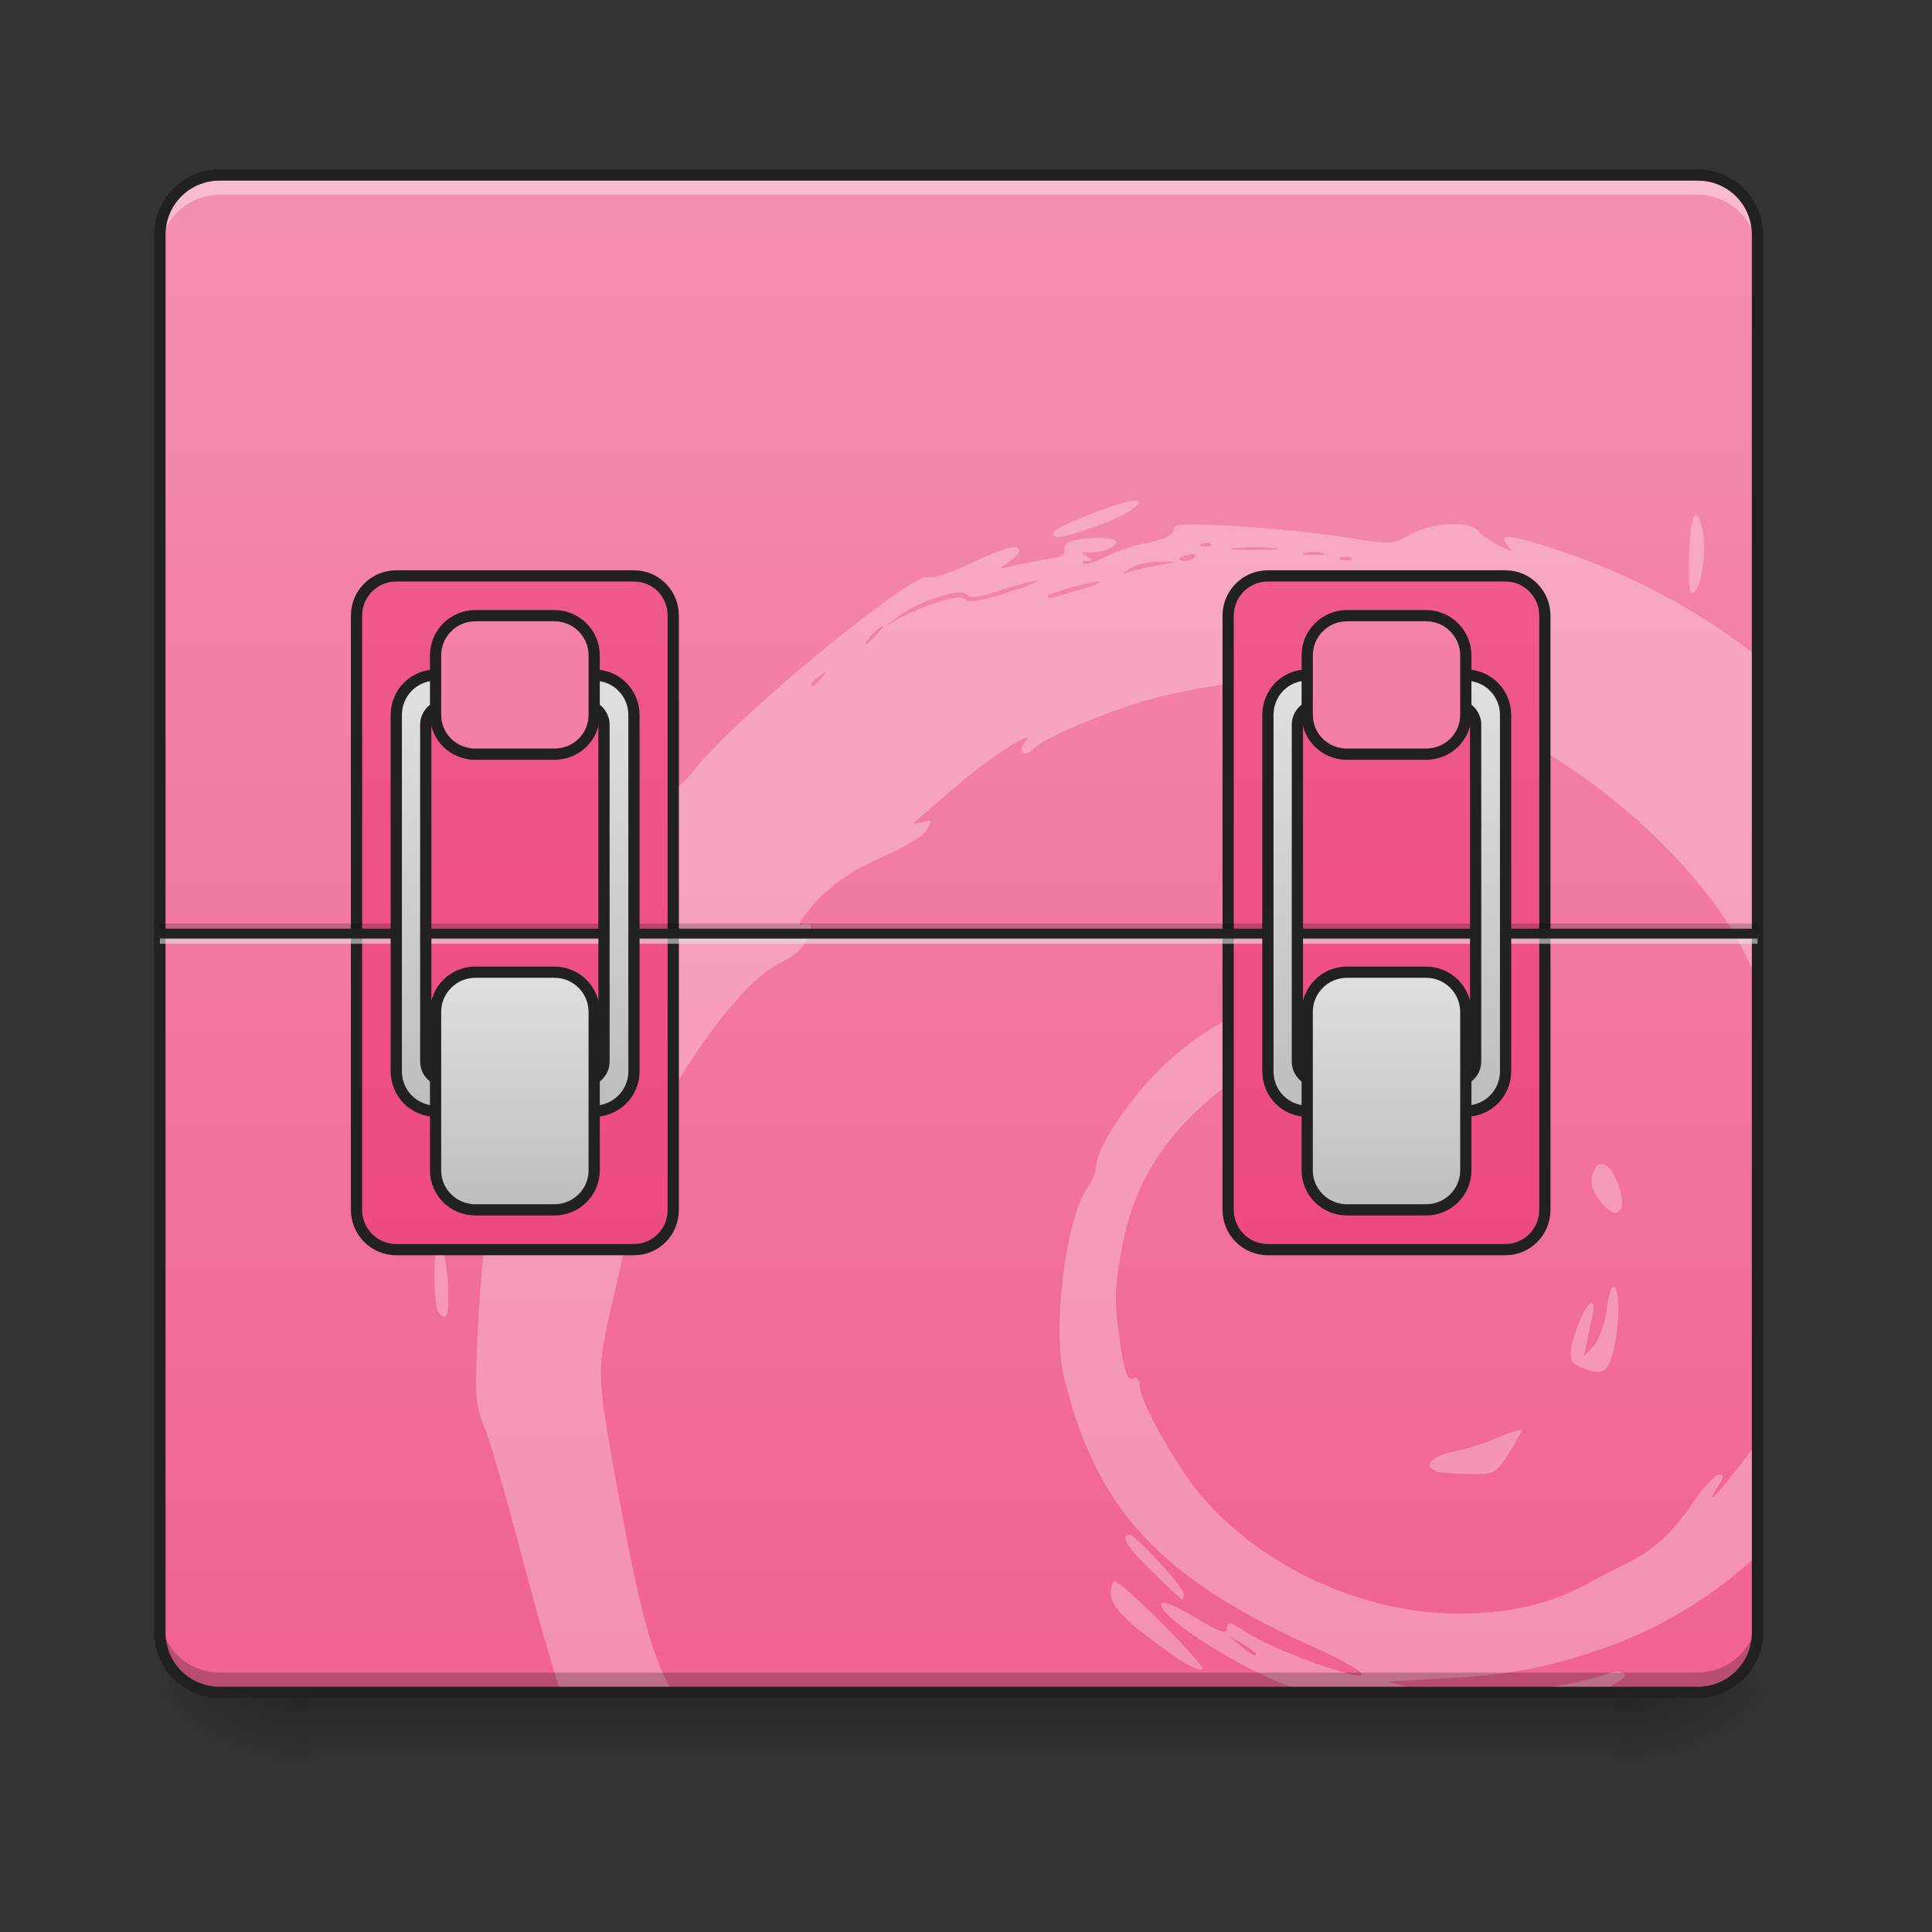 <?xml version="1.0" encoding="UTF-8"?>
<svg xmlns="http://www.w3.org/2000/svg" xmlns:xlink="http://www.w3.org/1999/xlink" width="16pt" height="16pt" viewBox="0 0 16 16" version="1.1">
<rect x="0" y="0" width="16" height="16" fill="#333333" stroke="none"/>
<defs>
<linearGradient id="linear0" gradientUnits="userSpaceOnUse" x1="254" y1="233.5" x2="254" y2="254.667" gradientTransform="matrix(0.031,0,0,0.031,-0,6.719)">
<stop offset="0" style="stop-color:rgb(0%,0%,0%);stop-opacity:0.275;"/>
<stop offset="1" style="stop-color:rgb(0%,0%,0%);stop-opacity:0;"/>
</linearGradient>
<radialGradient id="radial0" gradientUnits="userSpaceOnUse" cx="450.909" cy="189.579" fx="450.909" fy="189.579" r="21.167" gradientTransform="matrix(0,-0.039,-0.07,-0,26.561,31.798)">
<stop offset="0" style="stop-color:rgb(0%,0%,0%);stop-opacity:0.314;"/>
<stop offset="0.222" style="stop-color:rgb(0%,0%,0%);stop-opacity:0.275;"/>
<stop offset="1" style="stop-color:rgb(0%,0%,0%);stop-opacity:0;"/>
</radialGradient>
<radialGradient id="radial1" gradientUnits="userSpaceOnUse" cx="450.909" cy="189.579" fx="450.909" fy="189.579" r="21.167" gradientTransform="matrix(-0,0.039,0.07,0,-10.602,-3.764)">
<stop offset="0" style="stop-color:rgb(0%,0%,0%);stop-opacity:0.314;"/>
<stop offset="0.222" style="stop-color:rgb(0%,0%,0%);stop-opacity:0.275;"/>
<stop offset="1" style="stop-color:rgb(0%,0%,0%);stop-opacity:0;"/>
</radialGradient>
<radialGradient id="radial2" gradientUnits="userSpaceOnUse" cx="450.909" cy="189.579" fx="450.909" fy="189.579" r="21.167" gradientTransform="matrix(-0,-0.039,0.07,-0,-10.602,31.798)">
<stop offset="0" style="stop-color:rgb(0%,0%,0%);stop-opacity:0.314;"/>
<stop offset="0.222" style="stop-color:rgb(0%,0%,0%);stop-opacity:0.275;"/>
<stop offset="1" style="stop-color:rgb(0%,0%,0%);stop-opacity:0;"/>
</radialGradient>
<radialGradient id="radial3" gradientUnits="userSpaceOnUse" cx="450.909" cy="189.579" fx="450.909" fy="189.579" r="21.167" gradientTransform="matrix(0,0.039,-0.07,0,26.561,-3.764)">
<stop offset="0" style="stop-color:rgb(0%,0%,0%);stop-opacity:0.314;"/>
<stop offset="0.222" style="stop-color:rgb(0%,0%,0%);stop-opacity:0.275;"/>
<stop offset="1" style="stop-color:rgb(0%,0%,0%);stop-opacity:0;"/>
</radialGradient>
<linearGradient id="linear1" gradientUnits="userSpaceOnUse" x1="254" y1="-168.667" x2="254" y2="233.5" gradientTransform="matrix(0.031,0,0,0.031,0,6.719)">
<stop offset="0" style="stop-color:rgb(95.686%,56.078%,69.412%);stop-opacity:1;"/>
<stop offset="1" style="stop-color:rgb(94.118%,38.431%,57.255%);stop-opacity:1;"/>
</linearGradient>
<filter id="alpha" filterUnits="objectBoundingBox" x="0%" y="0%" width="100%" height="100%">
  <feColorMatrix type="matrix" in="SourceGraphic" values="0 0 0 0 1 0 0 0 0 1 0 0 0 0 1 0 0 0 1 0"/>
</filter>
<mask id="mask0">
  <g filter="url(#alpha)">
<rect x="0" y="0" width="16" height="16" style="fill:rgb(0%,0%,0%);fill-opacity:0.749;stroke:none;"/>
  </g>
</mask>
<clipPath id="clip1">
  <rect x="0" y="0" width="16" height="16"/>
</clipPath>
<g id="surface5" clip-path="url(#clip1)">
<path style=" stroke:none;fill-rule:nonzero;fill:rgb(100%,100%,100%);fill-opacity:0.392;" d="M 9.398 4.145 C 9.297 4.145 8.742 4.359 8.727 4.406 C 8.707 4.469 8.781 4.461 9.055 4.367 C 9.305 4.285 9.52 4.145 9.398 4.145 Z M 14.047 4.266 C 14.016 4.266 13.992 4.395 13.988 4.613 C 13.984 4.859 13.992 4.938 14.027 4.906 C 14.094 4.859 14.133 4.562 14.102 4.395 C 14.082 4.309 14.066 4.266 14.047 4.266 Z M 12.043 4.34 C 11.926 4.34 11.785 4.367 11.68 4.426 C 11.527 4.512 11.527 4.512 11.113 4.445 C 10.887 4.41 10.48 4.371 10.207 4.355 C 9.781 4.332 9.719 4.34 9.719 4.391 C 9.719 4.43 9.652 4.461 9.516 4.492 C 9.406 4.512 9.242 4.566 9.152 4.613 C 9.062 4.656 8.98 4.684 8.969 4.668 C 8.957 4.656 8.969 4.645 9 4.645 C 9.051 4.645 9.047 4.637 9 4.605 C 8.949 4.574 8.953 4.57 9.02 4.574 C 9.117 4.582 9.242 4.535 9.242 4.488 C 9.242 4.449 9.027 4.441 8.887 4.477 C 8.832 4.492 8.805 4.523 8.816 4.555 C 8.828 4.586 8.789 4.613 8.688 4.629 C 8.605 4.641 8.477 4.668 8.398 4.684 C 8.266 4.715 8.262 4.715 8.352 4.656 C 8.398 4.625 8.441 4.582 8.441 4.562 C 8.441 4.5 8.316 4.531 8.035 4.668 C 7.879 4.742 7.723 4.793 7.684 4.781 C 7.547 4.738 6.051 5.977 5.734 6.395 C 5.66 6.488 5.594 6.543 5.551 6.535 C 5.508 6.527 5.457 6.566 5.414 6.648 C 5.379 6.719 5.234 6.949 5.098 7.16 C 4.785 7.641 4.684 7.832 4.609 8.078 C 4.578 8.188 4.527 8.328 4.496 8.391 C 4.469 8.453 4.418 8.688 4.383 8.914 C 4.324 9.324 4.262 9.504 4.199 9.465 C 4.18 9.453 4.152 9.457 4.145 9.473 C 4.09 9.559 3.992 10.352 3.961 10.938 C 3.93 11.555 3.934 11.617 4.004 11.801 C 4.051 11.91 4.152 12.258 4.238 12.574 C 4.422 13.27 4.539 13.695 4.645 14.016 L 5.574 14.016 C 5.406 13.75 5.289 13.305 5.113 12.328 C 4.934 11.344 4.934 11.367 5.098 10.668 C 5.211 10.188 5.219 10.102 5.137 10.102 C 5.059 10.102 5.055 10.113 5.199 9.766 C 5.52 8.984 6.117 8.137 6.457 7.977 C 6.613 7.906 6.715 7.785 6.715 7.676 C 6.715 7.648 6.688 7.641 6.652 7.656 C 6.605 7.672 6.609 7.656 6.668 7.574 C 6.824 7.367 7.02 7.223 7.324 7.09 C 7.504 7.012 7.648 6.922 7.676 6.871 C 7.723 6.789 7.719 6.785 7.637 6.809 C 7.59 6.82 7.555 6.824 7.562 6.82 C 7.57 6.812 7.719 6.684 7.891 6.535 C 8.176 6.281 8.617 6 8.484 6.152 C 8.457 6.188 8.449 6.223 8.473 6.234 C 8.492 6.25 8.531 6.234 8.559 6.203 C 8.617 6.133 8.965 5.977 9.316 5.855 C 10.043 5.609 11.059 5.551 11.66 5.715 C 12.363 5.914 13.109 6.355 13.703 6.926 C 14.113 7.324 14.379 7.691 14.527 8.07 C 14.535 8.094 14.543 8.113 14.555 8.133 L 14.555 5.438 C 14.051 5.043 13.477 4.738 12.828 4.531 C 12.488 4.422 12.398 4.418 12.488 4.52 C 12.535 4.574 12.527 4.574 12.418 4.52 C 12.352 4.484 12.27 4.434 12.242 4.398 C 12.207 4.359 12.133 4.34 12.043 4.34 Z M 9.996 4.496 C 10.012 4.496 10.023 4.5 10.031 4.504 L 10.027 4.504 C 10.043 4.52 10.02 4.527 9.977 4.527 C 9.93 4.523 9.922 4.516 9.953 4.504 C 9.969 4.496 9.984 4.496 9.996 4.496 Z M 10.395 4.531 C 10.453 4.531 10.512 4.535 10.551 4.539 C 10.633 4.547 10.559 4.555 10.379 4.555 C 10.203 4.555 10.137 4.547 10.23 4.539 C 10.277 4.535 10.34 4.531 10.395 4.531 Z M 10.883 4.57 C 10.906 4.57 10.934 4.574 10.953 4.578 C 10.988 4.59 10.957 4.598 10.883 4.598 C 10.805 4.598 10.773 4.59 10.812 4.578 C 10.832 4.574 10.855 4.57 10.883 4.57 Z M 9.871 4.59 C 9.895 4.586 9.906 4.594 9.898 4.609 C 9.887 4.629 9.852 4.645 9.82 4.645 C 9.734 4.645 9.746 4.617 9.84 4.594 C 9.852 4.59 9.863 4.59 9.871 4.59 Z M 11.156 4.609 C 11.172 4.609 11.184 4.613 11.191 4.621 C 11.203 4.633 11.18 4.641 11.137 4.641 C 11.09 4.637 11.082 4.629 11.113 4.617 C 11.129 4.613 11.145 4.609 11.156 4.609 Z M 9.586 4.652 C 9.59 4.652 9.594 4.652 9.602 4.652 L 9.742 4.652 L 9.582 4.684 L 9.578 4.684 C 9.492 4.699 9.383 4.723 9.34 4.738 C 9.289 4.758 9.297 4.746 9.359 4.707 C 9.41 4.676 9.512 4.652 9.586 4.652 Z M 8.578 4.812 C 8.582 4.809 8.586 4.812 8.586 4.812 C 8.598 4.82 8.477 4.867 8.32 4.914 C 8.129 4.977 8.023 4.992 7.996 4.965 C 7.969 4.938 7.895 4.945 7.762 4.988 C 7.656 5.023 7.516 5.082 7.453 5.117 L 7.34 5.184 L 7.445 5.102 C 7.602 4.98 7.965 4.863 8.004 4.922 C 8.027 4.957 8.102 4.949 8.305 4.883 C 8.434 4.84 8.547 4.812 8.578 4.812 Z M 9.105 4.816 C 9.109 4.816 9.109 4.816 9.113 4.816 C 9.121 4.824 9.031 4.859 8.918 4.891 C 8.684 4.961 8.68 4.961 8.68 4.934 C 8.68 4.914 9.043 4.812 9.105 4.816 Z M 7.312 5.184 C 7.324 5.184 7.297 5.215 7.258 5.258 C 7.219 5.301 7.176 5.336 7.168 5.336 C 7.156 5.336 7.18 5.301 7.219 5.258 C 7.258 5.215 7.301 5.184 7.312 5.184 Z M 6.836 5.566 C 6.844 5.566 6.832 5.578 6.805 5.613 C 6.75 5.676 6.719 5.699 6.719 5.664 C 6.719 5.656 6.75 5.629 6.789 5.598 C 6.816 5.578 6.832 5.566 6.836 5.566 Z M 11.117 8.223 C 10.527 8.223 10.062 8.418 9.613 8.848 C 9.344 9.109 9.078 9.512 9.078 9.664 C 9.078 9.699 9.043 9.785 8.996 9.852 C 8.82 10.129 8.715 11.008 8.812 11.406 C 9.078 12.5 9.609 13.074 10.891 13.645 C 11.293 13.828 11.41 13.934 11.109 13.844 C 10.832 13.766 10.449 13.605 10.324 13.52 C 10.184 13.426 10.16 13.422 10.16 13.496 C 10.16 13.539 10.086 13.508 9.91 13.402 C 9.773 13.32 9.645 13.262 9.629 13.273 C 9.523 13.336 10.195 13.781 10.645 13.953 C 10.707 13.973 10.77 13.996 10.832 14.016 L 11.812 14.016 C 11.789 14.012 11.766 14.004 11.738 13.996 L 11.5 13.926 L 11.98 13.898 C 12.512 13.871 12.828 13.809 13.305 13.641 C 13.762 13.48 14.188 13.219 14.555 12.879 L 14.555 11.941 C 14.336 12.242 14.078 12.551 14.223 12.316 C 14.277 12.234 14.281 12.211 14.234 12.211 C 14.203 12.211 14.102 12.324 14.008 12.461 C 13.84 12.707 13.695 12.836 13.461 12.953 C 13.395 12.984 13.242 13.062 13.121 13.129 C 12.816 13.289 12.488 13.363 12.078 13.363 C 11.297 13.363 10.469 12.988 9.957 12.398 C 9.746 12.152 9.438 11.605 9.438 11.473 C 9.438 11.422 9.418 11.406 9.383 11.418 C 9.34 11.434 9.316 11.371 9.281 11.152 C 9.223 10.773 9.227 10.668 9.301 10.285 C 9.414 9.719 9.73 9.277 10.297 8.891 C 10.699 8.621 10.977 8.543 11.539 8.547 C 11.941 8.547 12.055 8.562 12.23 8.633 C 12.348 8.68 12.465 8.719 12.492 8.715 C 12.605 8.715 12.234 8.477 11.941 8.367 C 11.68 8.266 11.547 8.238 11.234 8.227 C 11.195 8.227 11.156 8.223 11.117 8.223 Z M 3.68 9.113 C 3.613 9.117 3.609 9.145 3.613 9.336 C 3.613 9.457 3.629 9.559 3.645 9.559 C 3.715 9.559 3.84 9.344 3.828 9.234 C 3.82 9.137 3.797 9.117 3.715 9.113 C 3.699 9.113 3.691 9.113 3.68 9.113 Z M 13.262 9.641 C 13.23 9.641 13.203 9.672 13.188 9.734 C 13.168 9.801 13.188 9.863 13.25 9.945 C 13.398 10.141 13.496 10.023 13.387 9.773 C 13.348 9.684 13.301 9.637 13.262 9.641 Z M 3.637 10.336 C 3.609 10.34 3.598 10.402 3.598 10.555 C 3.598 10.68 3.609 10.812 3.621 10.844 C 3.637 10.879 3.664 10.906 3.684 10.906 C 3.742 10.906 3.707 10.355 3.648 10.34 C 3.645 10.336 3.641 10.336 3.637 10.336 Z M 13.363 10.656 C 13.344 10.656 13.32 10.738 13.305 10.844 C 13.289 10.969 13.246 11.09 13.199 11.145 L 13.117 11.23 L 13.137 11.133 C 13.148 11.082 13.168 10.98 13.184 10.914 C 13.23 10.723 13.148 10.762 13.07 10.973 C 12.98 11.211 12.984 11.285 13.094 11.324 C 13.27 11.395 13.312 11.371 13.359 11.195 C 13.414 10.988 13.418 10.688 13.367 10.656 C 13.367 10.656 13.367 10.656 13.363 10.656 Z M 12.59 11.844 C 12.566 11.844 12.488 11.871 12.402 11.906 C 12.301 11.949 12.137 12.004 12.031 12.023 C 11.852 12.062 11.781 12.141 11.891 12.184 L 11.891 12.188 C 11.918 12.195 12.039 12.207 12.16 12.207 C 12.379 12.211 12.383 12.207 12.496 12.035 C 12.559 11.938 12.605 11.855 12.598 11.848 C 12.594 11.844 12.594 11.844 12.59 11.844 Z M 9.355 12.711 C 9.27 12.711 9.336 12.82 9.551 13.023 C 9.676 13.148 9.785 13.246 9.789 13.246 C 9.797 13.246 9.801 13.227 9.801 13.199 C 9.801 13.141 9.406 12.711 9.355 12.711 Z M 9.23 13.094 C 9.215 13.094 9.199 13.141 9.199 13.199 C 9.199 13.312 9.352 13.457 9.758 13.738 C 9.863 13.809 9.949 13.844 9.957 13.82 C 9.969 13.777 9.289 13.094 9.23 13.094 Z M 10.18 13.551 L 10.289 13.613 C 10.352 13.652 10.402 13.688 10.402 13.695 C 10.402 13.723 10.367 13.707 10.273 13.629 Z M 13.395 13.844 C 13.367 13.844 13.336 13.852 13.297 13.867 C 13.145 13.922 12.844 13.98 12.543 14.016 L 13.238 14.016 C 13.383 13.949 13.48 13.887 13.453 13.859 C 13.441 13.848 13.422 13.844 13.395 13.844 Z M 13.395 13.844 "/>
</g>
<linearGradient id="linear2" gradientUnits="userSpaceOnUse" x1="148.167" y1="-168.667" x2="148.167" y2="233.5" gradientTransform="matrix(1,0,0,1,-31.75,0)">
<stop offset="0" style="stop-color:rgb(94.118%,38.431%,57.255%);stop-opacity:1;"/>
<stop offset="1" style="stop-color:rgb(92.549%,25.098%,47.843%);stop-opacity:1;"/>
</linearGradient>
<linearGradient id="linear3" gradientUnits="userSpaceOnUse" x1="148.167" y1="-168.667" x2="148.167" y2="233.5" gradientTransform="matrix(1,0,0,1,201.083,0)">
<stop offset="0" style="stop-color:rgb(94.118%,38.431%,57.255%);stop-opacity:1;"/>
<stop offset="1" style="stop-color:rgb(92.549%,25.098%,47.843%);stop-opacity:1;"/>
</linearGradient>
<linearGradient id="linear4" gradientUnits="userSpaceOnUse" x1="960" y1="1115.118" x2="960" y2="675.118" gradientTransform="matrix(0.265,0,0,0.265,-116.417,-215)">
<stop offset="0" style="stop-color:rgb(74.118%,74.118%,74.118%);stop-opacity:1;"/>
<stop offset="1" style="stop-color:rgb(87.843%,87.843%,87.843%);stop-opacity:1;"/>
</linearGradient>
<linearGradient id="linear5" gradientUnits="userSpaceOnUse" x1="164.042" y1="64.167" x2="164.042" y2="0.667" gradientTransform="matrix(1,0,0,1,-21.167,42.333)">
<stop offset="0" style="stop-color:rgb(74.118%,74.118%,74.118%);stop-opacity:1;"/>
<stop offset="1" style="stop-color:rgb(87.843%,87.843%,87.843%);stop-opacity:1;"/>
</linearGradient>
<linearGradient id="linear6" gradientUnits="userSpaceOnUse" x1="158.75" y1="-115.75" x2="158.75" y2="286.417" gradientTransform="matrix(1,0,0,1,-21.167,-52.917)">
<stop offset="0" style="stop-color:rgb(95.686%,56.078%,69.412%);stop-opacity:1;"/>
<stop offset="1" style="stop-color:rgb(94.118%,38.431%,57.255%);stop-opacity:1;"/>
</linearGradient>
<linearGradient id="linear7" gradientUnits="userSpaceOnUse" x1="960" y1="1115.118" x2="960" y2="675.118" gradientTransform="matrix(0.265,0,0,0.265,116.417,-215)">
<stop offset="0" style="stop-color:rgb(74.118%,74.118%,74.118%);stop-opacity:1;"/>
<stop offset="1" style="stop-color:rgb(87.843%,87.843%,87.843%);stop-opacity:1;"/>
</linearGradient>
<linearGradient id="linear8" gradientUnits="userSpaceOnUse" x1="164.042" y1="64.167" x2="164.042" y2="0.667" gradientTransform="matrix(1,0,0,1,211.667,42.333)">
<stop offset="0" style="stop-color:rgb(74.118%,74.118%,74.118%);stop-opacity:1;"/>
<stop offset="1" style="stop-color:rgb(87.843%,87.843%,87.843%);stop-opacity:1;"/>
</linearGradient>
<linearGradient id="linear9" gradientUnits="userSpaceOnUse" x1="158.75" y1="-115.75" x2="158.75" y2="286.417" gradientTransform="matrix(1,0,0,1,211.667,-52.917)">
<stop offset="0" style="stop-color:rgb(95.686%,56.078%,69.412%);stop-opacity:1;"/>
<stop offset="1" style="stop-color:rgb(94.118%,38.431%,57.255%);stop-opacity:1;"/>
</linearGradient>
</defs>
<g id="surface1">
<path style=" stroke:none;fill-rule:nonzero;fill:rgb(0%,0%,0%);fill-opacity:0.196;" d="M 1.984 14.016 C 1.617 14.016 1.324 13.723 1.324 13.355 L 1.324 13.273 C 1.324 13.641 1.617 13.934 1.984 13.934 L 13.891 13.934 C 14.258 13.934 14.555 13.641 14.555 13.273 L 14.555 13.355 C 14.555 13.723 14.258 14.016 13.891 14.016 Z M 1.984 14.016 "/>
<path style=" stroke:none;fill-rule:nonzero;fill:url(#linear0);" d="M 2.562 14.016 L 13.395 14.016 L 13.395 14.68 L 2.562 14.68 Z M 2.562 14.016 "/>
<path style=" stroke:none;fill-rule:nonzero;fill:url(#radial0);" d="M 13.395 14.016 L 14.719 14.016 L 14.719 13.355 L 13.395 13.355 Z M 13.395 14.016 "/>
<path style=" stroke:none;fill-rule:nonzero;fill:url(#radial1);" d="M 2.562 14.016 L 1.242 14.016 L 1.242 14.68 L 2.562 14.68 Z M 2.562 14.016 "/>
<path style=" stroke:none;fill-rule:nonzero;fill:url(#radial2);" d="M 2.562 14.016 L 1.242 14.016 L 1.242 13.355 L 2.562 13.355 Z M 2.562 14.016 "/>
<path style=" stroke:none;fill-rule:nonzero;fill:url(#radial3);" d="M 13.395 14.016 L 14.719 14.016 L 14.719 14.68 L 13.395 14.68 Z M 13.395 14.016 "/>
<path style=" stroke:none;fill-rule:nonzero;fill:url(#linear1);" d="M 1.82 1.449 L 14.059 1.449 C 14.332 1.449 14.555 1.672 14.555 1.945 L 14.555 13.52 C 14.555 13.793 14.332 14.016 14.059 14.016 L 1.82 14.016 C 1.547 14.016 1.324 13.793 1.324 13.52 L 1.324 1.945 C 1.324 1.672 1.547 1.449 1.82 1.449 Z M 1.82 1.449 "/>
<use xlink:href="#surface5" mask="url(#mask0)"/>
<path style=" stroke:none;fill-rule:nonzero;fill:rgb(100%,100%,100%);fill-opacity:0.392;" d="M 1.82 1.449 C 1.543 1.449 1.324 1.668 1.324 1.945 L 1.324 2.109 C 1.324 1.836 1.543 1.613 1.82 1.613 L 14.059 1.613 C 14.332 1.613 14.555 1.836 14.555 2.109 L 14.555 1.945 C 14.555 1.668 14.332 1.449 14.059 1.449 Z M 1.82 1.449 "/>
<path style=" stroke:none;fill-rule:nonzero;fill:rgb(1.961%,1.961%,1.961%);fill-opacity:0.235;" d="M 1.82 14.016 C 1.543 14.016 1.324 13.797 1.324 13.52 L 1.324 13.355 C 1.324 13.629 1.543 13.852 1.82 13.852 L 14.059 13.852 C 14.332 13.852 14.555 13.629 14.555 13.355 L 14.555 13.52 C 14.555 13.797 14.332 14.016 14.059 14.016 Z M 1.82 14.016 "/>
<path style=" stroke:none;fill-rule:nonzero;fill:rgb(12.941%,12.941%,12.941%);fill-opacity:1;" d="M 1.82 1.402 C 1.52 1.402 1.277 1.645 1.277 1.945 L 1.277 13.52 C 1.277 13.82 1.52 14.062 1.82 14.062 L 14.059 14.062 C 14.355 14.062 14.602 13.82 14.602 13.52 L 14.602 1.945 C 14.602 1.645 14.355 1.402 14.059 1.402 Z M 1.82 1.496 L 14.059 1.496 C 14.309 1.496 14.508 1.695 14.508 1.945 L 14.508 13.52 C 14.508 13.77 14.309 13.969 14.059 13.969 L 1.82 13.969 C 1.57 13.969 1.371 13.77 1.371 13.52 L 1.371 1.945 C 1.371 1.695 1.57 1.496 1.82 1.496 Z M 1.82 1.496 "/>
<path style="fill-rule:nonzero;fill:url(#linear2);stroke-width:3;stroke-linecap:round;stroke-linejoin:miter;stroke:rgb(12.941%,12.941%,12.941%);stroke-opacity:1;stroke-miterlimit:4;" d="M 105.865 -62.89 L 169.359 -62.89 C 175.233 -62.89 179.858 -58.14 179.858 -52.266 L 179.858 106.469 C 179.858 112.344 175.233 117.093 169.359 117.093 L 105.865 117.093 C 99.99 117.093 95.241 112.344 95.241 106.469 L 95.241 -52.266 C 95.241 -58.14 99.99 -62.89 105.865 -62.89 Z M 105.865 -62.89 " transform="matrix(0.031,0,0,0.031,0,6.719)"/>
<path style="fill-rule:nonzero;fill:url(#linear3);stroke-width:3;stroke-linecap:round;stroke-linejoin:miter;stroke:rgb(12.941%,12.941%,12.941%);stroke-opacity:1;stroke-miterlimit:4;" d="M 338.718 -62.89 L 402.212 -62.89 C 407.961 -62.89 412.711 -58.14 412.711 -52.266 L 412.711 106.469 C 412.711 112.344 407.961 117.093 402.212 117.093 L 338.718 117.093 C 332.843 117.093 328.094 112.344 328.094 106.469 L 328.094 -52.266 C 328.094 -58.14 332.843 -62.89 338.718 -62.89 Z M 338.718 -62.89 " transform="matrix(0.031,0,0,0.031,0,6.719)"/>
<path style=" stroke:none;fill-rule:nonzero;fill:rgb(0%,0%,0%);fill-opacity:0.196;" d="M 1.324 7.648 L 14.555 7.648 L 14.555 7.734 L 1.324 7.734 Z M 1.324 7.648 "/>
<path style=" stroke:none;fill-rule:nonzero;fill:rgb(90.196%,90.196%,90.196%);fill-opacity:0.588;" d="M 1.324 7.734 L 14.555 7.734 L 14.555 7.816 L 1.324 7.816 Z M 1.324 7.734 "/>
<path style=" stroke:none;fill-rule:nonzero;fill:rgb(12.941%,12.941%,12.941%);fill-opacity:0.992;" d="M 1.324 7.691 L 14.555 7.691 L 14.555 7.773 L 1.324 7.773 Z M 1.324 7.691 "/>
<path style="fill-rule:nonzero;fill:url(#linear4);stroke-width:3;stroke-linecap:round;stroke-linejoin:round;stroke:rgb(12.941%,12.941%,12.941%);stroke-opacity:1;stroke-miterlimit:4;" d="M 116.364 -36.392 C 110.614 -36.392 105.865 -31.643 105.865 -25.768 L 105.865 69.473 C 105.865 75.347 110.614 80.097 116.364 80.097 L 158.735 80.097 C 164.609 80.097 169.359 75.347 169.359 69.473 L 169.359 -25.768 C 169.359 -31.643 164.609 -36.392 158.735 -36.392 Z M 119.114 -28.393 L 156.11 -28.393 C 158.985 -28.393 161.36 -26.018 161.36 -23.143 L 161.36 66.848 C 161.36 69.723 158.985 72.098 156.11 72.098 L 119.114 72.098 C 116.114 72.098 113.739 69.723 113.739 66.848 L 113.739 -23.143 C 113.739 -26.018 116.114 -28.393 119.114 -28.393 Z M 119.114 -28.393 " transform="matrix(0.031,0,0,0.031,0,6.719)"/>
<path style="fill-rule:nonzero;fill:url(#linear5);stroke-width:3;stroke-linecap:round;stroke-linejoin:miter;stroke:rgb(12.941%,12.941%,12.941%);stroke-opacity:1;stroke-miterlimit:4;" d="M 126.988 42.975 L 148.111 42.975 C 153.985 42.975 158.735 47.725 158.735 53.599 L 158.735 95.97 C 158.735 101.72 153.985 106.469 148.111 106.469 L 126.988 106.469 C 121.113 106.469 116.364 101.72 116.364 95.97 L 116.364 53.599 C 116.364 47.725 121.113 42.975 126.988 42.975 Z M 126.988 42.975 " transform="matrix(0.031,0,0,0.031,0,6.719)"/>
<path style="fill-rule:nonzero;fill:url(#linear6);stroke-width:3;stroke-linecap:round;stroke-linejoin:miter;stroke:rgb(12.941%,12.941%,12.941%);stroke-opacity:1;stroke-miterlimit:4;" d="M 126.988 -52.266 L 148.111 -52.266 C 153.985 -52.266 158.735 -47.516 158.735 -41.642 L 158.735 -25.768 C 158.735 -19.894 153.985 -15.269 148.111 -15.269 L 126.988 -15.269 C 121.113 -15.269 116.364 -19.894 116.364 -25.768 L 116.364 -41.642 C 116.364 -47.516 121.113 -52.266 126.988 -52.266 Z M 126.988 -52.266 " transform="matrix(0.031,0,0,0.031,0,6.719)"/>
<path style="fill-rule:nonzero;fill:url(#linear7);stroke-width:3;stroke-linecap:round;stroke-linejoin:round;stroke:rgb(12.941%,12.941%,12.941%);stroke-opacity:1;stroke-miterlimit:4;" d="M 349.217 -36.392 C 343.342 -36.392 338.718 -31.643 338.718 -25.768 L 338.718 69.473 C 338.718 75.347 343.342 80.097 349.217 80.097 L 391.588 80.097 C 397.462 80.097 402.212 75.347 402.212 69.473 L 402.212 -25.768 C 402.212 -31.643 397.462 -36.392 391.588 -36.392 Z M 351.841 -28.393 L 388.963 -28.393 C 391.838 -28.393 394.212 -26.018 394.212 -23.143 L 394.212 66.848 C 394.212 69.723 391.838 72.098 388.963 72.098 L 351.841 72.098 C 348.967 72.098 346.592 69.723 346.592 66.848 L 346.592 -23.143 C 346.592 -26.018 348.967 -28.393 351.841 -28.393 Z M 351.841 -28.393 " transform="matrix(0.031,0,0,0.031,0,6.719)"/>
<path style="fill-rule:nonzero;fill:url(#linear8);stroke-width:3;stroke-linecap:round;stroke-linejoin:miter;stroke:rgb(12.941%,12.941%,12.941%);stroke-opacity:1;stroke-miterlimit:4;" d="M 359.841 42.975 L 380.964 42.975 C 386.838 42.975 391.588 47.725 391.588 53.599 L 391.588 95.97 C 391.588 101.72 386.838 106.469 380.964 106.469 L 359.841 106.469 C 353.966 106.469 349.217 101.72 349.217 95.97 L 349.217 53.599 C 349.217 47.725 353.966 42.975 359.841 42.975 Z M 359.841 42.975 " transform="matrix(0.031,0,0,0.031,0,6.719)"/>
<path style="fill-rule:nonzero;fill:url(#linear9);stroke-width:3;stroke-linecap:round;stroke-linejoin:miter;stroke:rgb(12.941%,12.941%,12.941%);stroke-opacity:1;stroke-miterlimit:4;" d="M 359.841 -52.266 L 380.964 -52.266 C 386.838 -52.266 391.588 -47.516 391.588 -41.642 L 391.588 -25.768 C 391.588 -19.894 386.838 -15.269 380.964 -15.269 L 359.841 -15.269 C 353.966 -15.269 349.217 -19.894 349.217 -25.768 L 349.217 -41.642 C 349.217 -47.516 353.966 -52.266 359.841 -52.266 Z M 359.841 -52.266 " transform="matrix(0.031,0,0,0.031,0,6.719)"/>
</g>
</svg>

